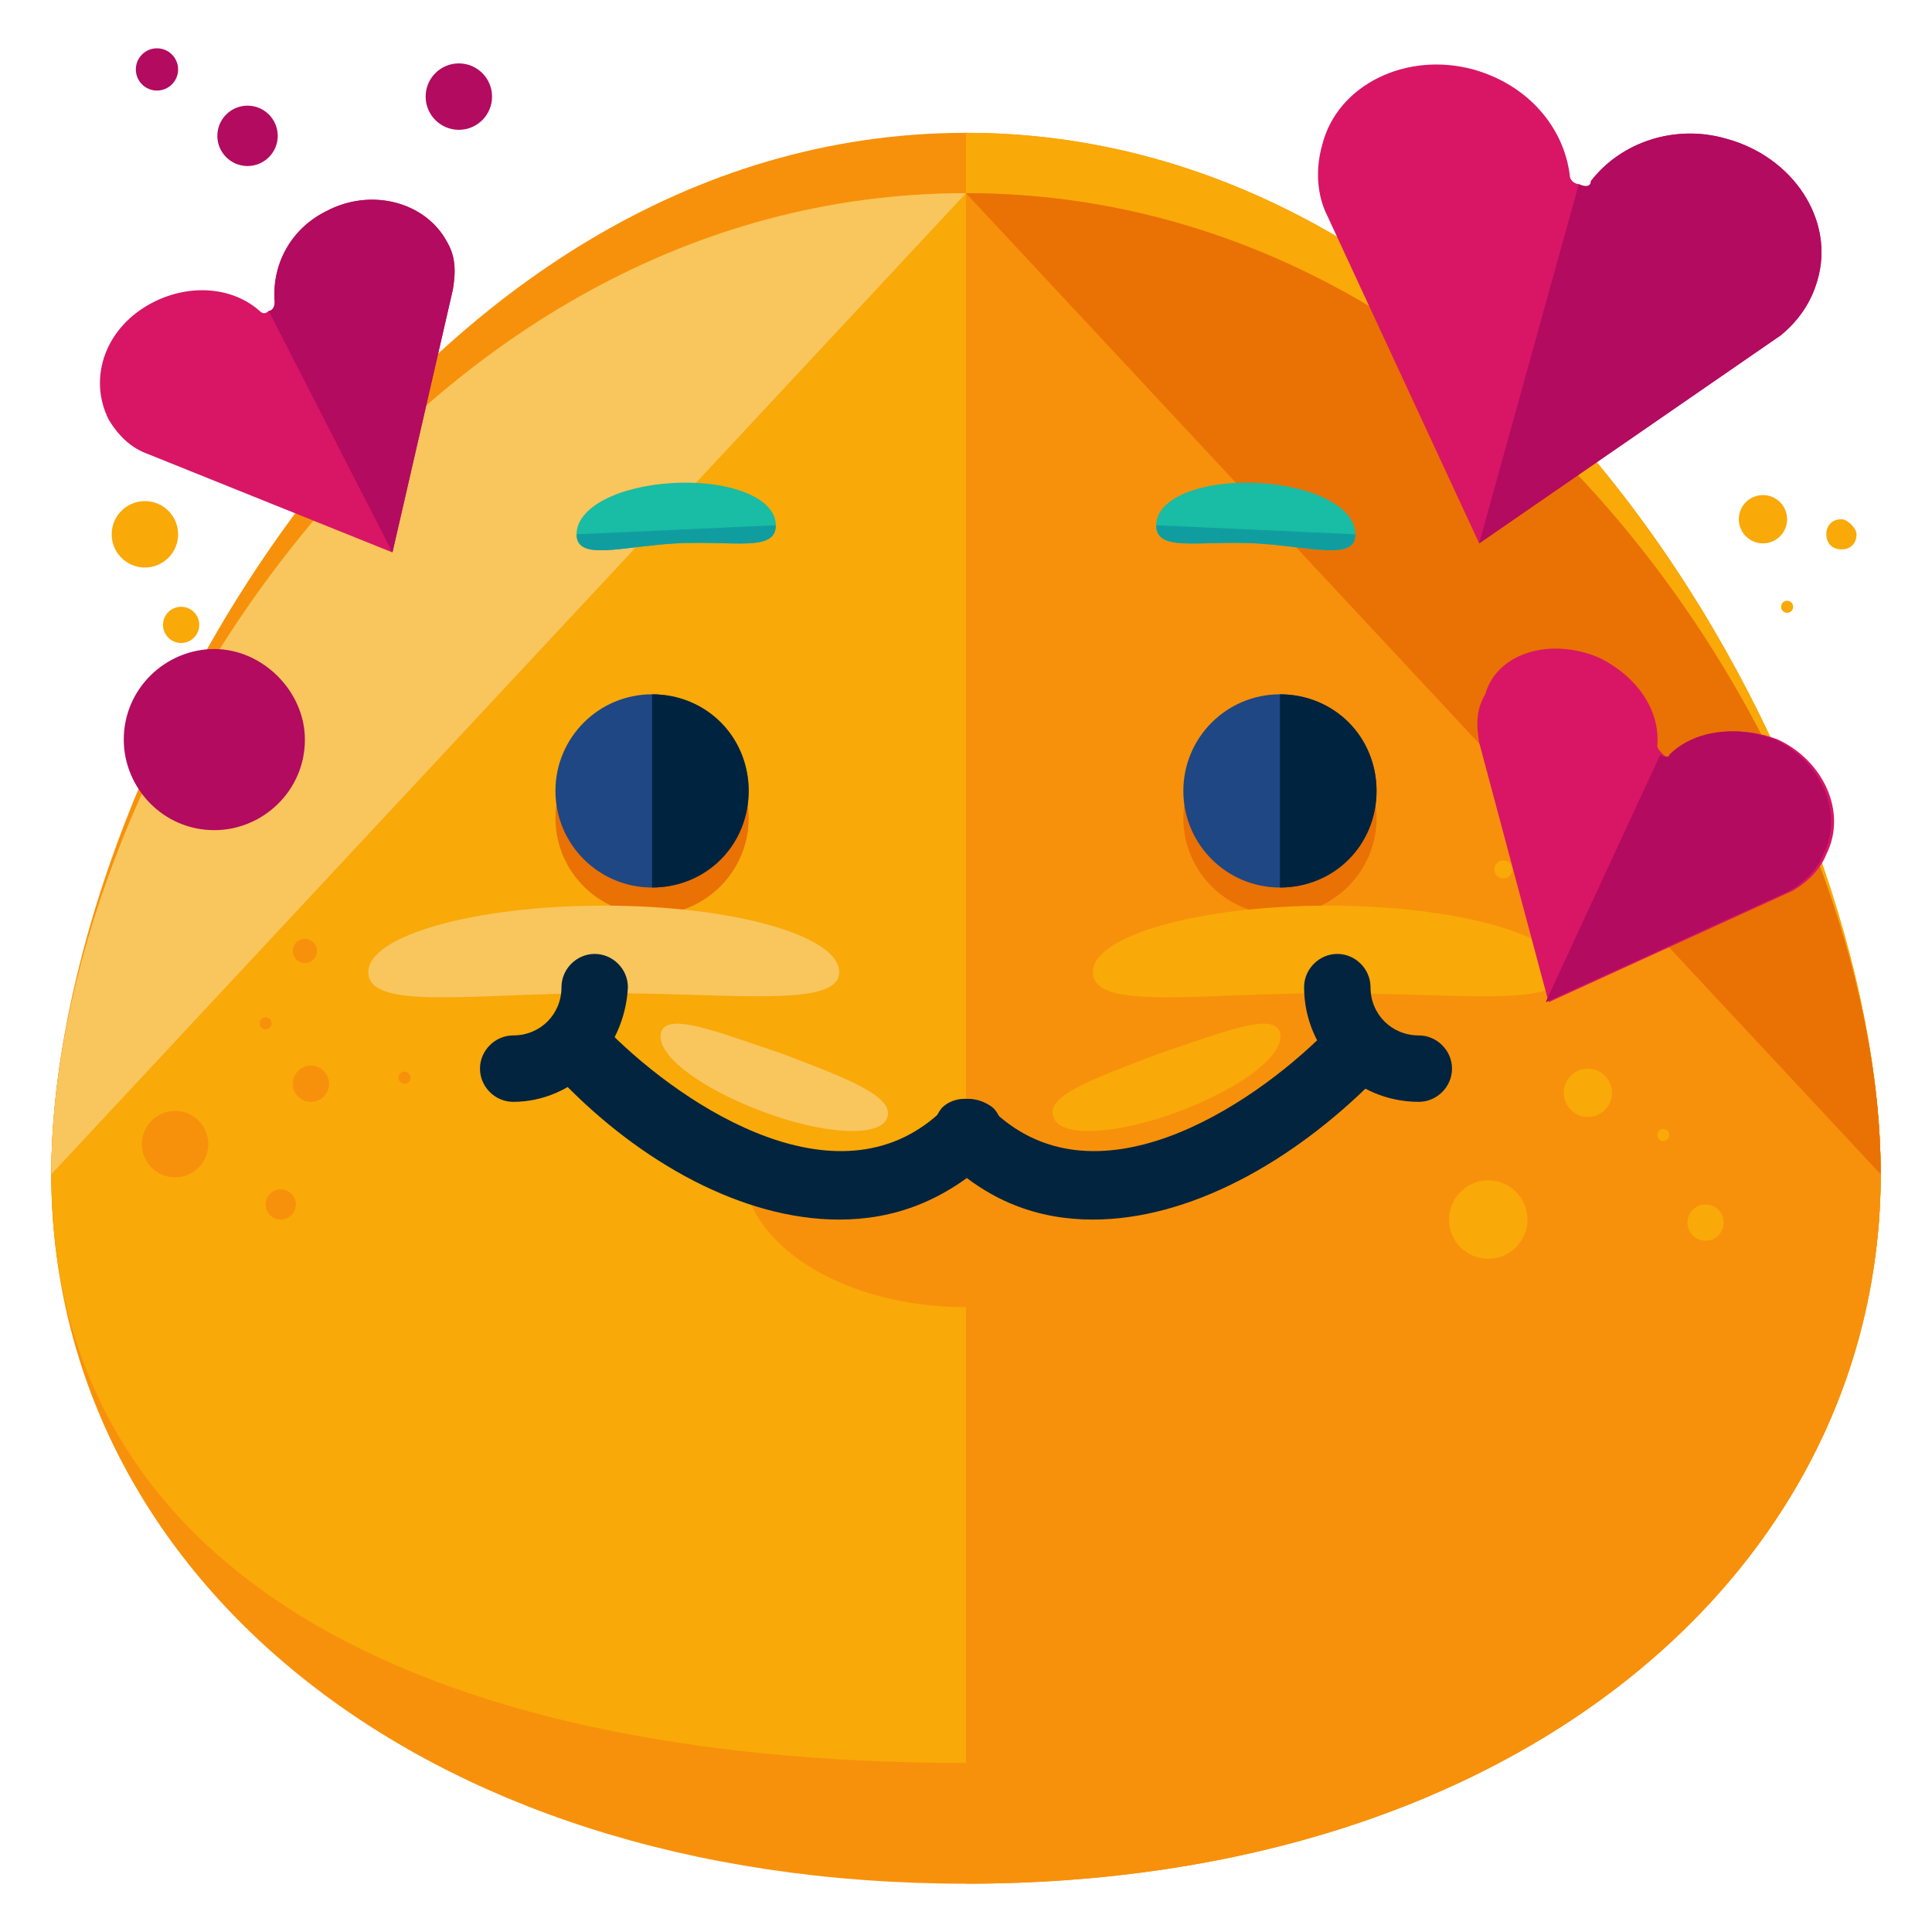 <?xml version="1.0" encoding="utf-8"?>
<!-- Generator: Adobe Illustrator 16.0.0, SVG Export Plug-In . SVG Version: 6.00 Build 0)  -->
<!DOCTYPE svg PUBLIC "-//W3C//DTD SVG 1.1//EN" "http://www.w3.org/Graphics/SVG/1.1/DTD/svg11.dtd">
<svg version="1.1" id="Layer_1" xmlns="http://www.w3.org/2000/svg" xmlns:xlink="http://www.w3.org/1999/xlink" x="0px" y="0px"
	 width="64px" height="64px" viewBox="0 0 64 64" enable-background="new 0 0 64 64" xml:space="preserve">
<g>
	<g>
		<g>
			<path fill="#F7910B" d="M62.3,38.9c0,13-11.9,23.5-30.3,23.5c-18.4,0-30.3-10.5-30.3-23.5S13.6,6.4,32,6.4
				C50.4,6.4,62.3,25.9,62.3,38.9z"/>
		</g>
		<g>
			<path fill="#F7910B" d="M62.3,38.9c0,13-11.9,19.5-30.3,19.5c-18.4,0-30.3-6.5-30.3-19.5S13.6,4.4,32,4.4
				C50.4,4.4,62.3,25.9,62.3,38.9z"/>
		</g>
		<g>
			<path fill="#F9A908" d="M32,4.4c18.4,0,30.3,21.5,30.3,34.5S50.4,58.4,32,58.4"/>
		</g>
		<g>
			<path fill="#F9A908" d="M62.3,38.9c0,13-11.9,19.5-30.3,19.5c-18.4,0-30.3-6.5-30.3-19.5S13.6,6.4,32,6.4
				C50.4,6.4,62.3,25.9,62.3,38.9z"/>
		</g>
		<g>
			<path fill="#F9C55D" d="M1.7,38.9c0-13,11.9-32.5,30.3-32.5"/>
		</g>
		<g>
			<path fill="#F7910B" d="M32,6.4c18.4,0,30.3,19.5,30.3,32.5S50.4,62.4,32,62.4"/>
		</g>
		<g>
			<path fill="#EA7103" d="M32,6.4c18.4,0,30.3,19.5,30.3,32.5"/>
		</g>
		<g>
			<g>
				<circle fill="#EA7103" cx="21.6" cy="27.1" r="3.2"/>
			</g>
			<g>
				<circle fill="#EA7103" cx="42.4" cy="27.1" r="3.2"/>
			</g>
			<g>
				<circle fill="#1E4784" cx="21.6" cy="26.2" r="3.2"/>
			</g>
			<g>
				<path fill="#00233F" d="M21.6,23c1.8,0,3.2,1.4,3.2,3.2s-1.4,3.2-3.2,3.2"/>
			</g>
			<g>
				<circle fill="#1E4784" cx="42.4" cy="26.2" r="3.2"/>
			</g>
			<g>
				<path fill="#00233F" d="M42.4,23c1.8,0,3.2,1.4,3.2,3.2s-1.4,3.2-3.2,3.2"/>
			</g>
		</g>
		<g>
			<g>
				<g>
					<g>
						<g>
							<path fill="#19BCA4" d="M25.7,17.4c0,0.9-1.4,0.5-3.3,0.6c-1.8,0.1-3.3,0.6-3.3-0.3c0-0.9,1.4-1.6,3.2-1.7
								C24.2,15.9,25.7,16.5,25.7,17.4z"/>
						</g>
					</g>
				</g>
			</g>
			<g>
				<g>
					<g>
						<g>
							<path fill="#19BCA4" d="M38.3,17.4c0,0.9,1.4,0.5,3.3,0.6c1.8,0.1,3.3,0.6,3.3-0.3c0-0.9-1.4-1.6-3.2-1.7
								C39.8,15.9,38.3,16.5,38.3,17.4z"/>
						</g>
					</g>
				</g>
			</g>
		</g>
		<g>
			<g>
				<g>
					<g>
						<g>
							<path fill="#109DA0" d="M25.7,17.4c0,0.9-1.4,0.5-3.3,0.6c-1.8,0.1-3.3,0.6-3.3-0.3"/>
						</g>
					</g>
				</g>
			</g>
			<g>
				<g>
					<g>
						<g>
							<path fill="#109DA0" d="M38.3,17.4c0,0.9,1.4,0.5,3.3,0.6c1.8,0.1,3.3,0.6,3.3-0.3"/>
						</g>
					</g>
				</g>
			</g>
		</g>
		<g>
			<g>
				<path fill="#F9C55D" d="M27.8,32.2c0,1.2-3.5,0.7-7.8,0.7c-4.3,0-7.8,0.6-7.8-0.7c0-1.2,3.5-2.2,7.8-2.2
					C24.3,30,27.8,31,27.8,32.2z"/>
			</g>
			<g>
				<path fill="#F9A908" d="M51.8,32.2c0,1.2-3.5,0.7-7.8,0.7s-7.8,0.6-7.8-0.7c0-1.2,3.5-2.2,7.8-2.2S51.8,31,51.8,32.2z"/>
			</g>
		</g>
		<g>
			<circle fill="#F7910B" cx="10.3" cy="35.9" r="0.6"/>
		</g>
		<g>
			<circle fill="#F7910B" cx="5.8" cy="37.9" r="1.1"/>
		</g>
		<g>
			<circle fill="#F7910B" cx="8.8" cy="33.9" r="0.2"/>
		</g>
		<g>
			<circle fill="#F7910B" cx="13.4" cy="35.7" r="0.2"/>
		</g>
		<g>
			<circle fill="#F9A908" cx="52.6" cy="36.2" r="0.8"/>
		</g>
		<g>
			<circle fill="#F9A908" cx="55.1" cy="37.6" r="0.2"/>
		</g>
		<g>
			<circle fill="#F9A908" cx="49.8" cy="28.8" r="0.3"/>
		</g>
		<g>
			<circle fill="#F9A908" cx="49.3" cy="40.4" r="1.3"/>
		</g>
		<g>
			<circle fill="#F9A908" cx="56.5" cy="40.5" r="0.6"/>
		</g>
		<g>
			<circle fill="#F7910B" cx="9.3" cy="39.9" r="0.5"/>
		</g>
		<g>
			<circle fill="#F7910B" cx="10.1" cy="31.5" r="0.4"/>
		</g>
		<g>
			<circle fill="#F9A908" cx="4.8" cy="17.7" r="1.1"/>
		</g>
		<g>
			<circle fill="#F9A908" cx="8" cy="14.2" r="0.6"/>
		</g>
		<g>
			<circle fill="#F9A908" cx="59.2" cy="20.1" r="0.2"/>
		</g>
		<g>
			<circle fill="#F9A908" cx="58.4" cy="17.2" r="0.8"/>
		</g>
		<g>
			<path fill="#F9A908" d="M61.5,17.7c0,0.3-0.2,0.5-0.5,0.5c-0.3,0-0.5-0.2-0.5-0.5s0.2-0.5,0.5-0.5C61.2,17.2,61.5,17.5,61.5,17.7
				z"/>
		</g>
		<g>
			<circle fill="#F9A908" cx="6" cy="20.7" r="0.6"/>
		</g>
		<g>
			<g>
				<path fill="#F7910B" d="M39.4,38.6c0,2.6-3.3,4.7-7.4,4.7c-4.1,0-7.4-2.1-7.4-4.7"/>
			</g>
			<g>
				<g>
					<path fill="#02243E" d="M27.8,40.4c-3.2,0-6.6-1.9-9.2-4.6c-0.4-0.4-0.4-1.1,0-1.6c0.4-0.4,1.1-0.4,1.6,0
						c2.5,2.5,7.7,5.9,11.1,2.5c0.4-0.4,1.1-0.4,1.6,0c0.4,0.4,0.4,1.1,0,1.6C31.3,39.8,29.6,40.4,27.8,40.4z"/>
				</g>
				<g>
					<path fill="#02243E" d="M36.2,40.4c-1.8,0-3.5-0.6-5-2.1c-0.4-0.4-0.4-1.1,0-1.6c0.4-0.4,1.1-0.4,1.6,0c3.4,3.4,8.6,0,11.1-2.5
						c0.4-0.4,1.1-0.4,1.6,0c0.4,0.4,0.4,1.1,0,1.6C42.8,38.5,39.4,40.4,36.2,40.4z"/>
				</g>
			</g>
			<g>
				<g>
					<path fill="#02243E" d="M17,36.5c-0.6,0-1.1-0.5-1.1-1.1s0.5-1.1,1.1-1.1c0.9,0,1.6-0.7,1.6-1.6c0-0.6,0.5-1.1,1.1-1.1
						s1.1,0.5,1.1,1.1C20.7,34.8,19,36.5,17,36.5z"/>
				</g>
				<g>
					<path fill="#02243E" d="M47,36.5c-2.1,0-3.8-1.7-3.8-3.8c0-0.6,0.5-1.1,1.1-1.1s1.1,0.5,1.1,1.1c0,0.9,0.7,1.6,1.6,1.6
						c0.6,0,1.1,0.5,1.1,1.1S47.6,36.5,47,36.5z"/>
				</g>
			</g>
			<g>
				<path fill="#F9C55D" d="M29.4,37c-0.2,0.7-2.1,0.6-4.2-0.2c-2.1-0.8-3.5-1.9-3.3-2.6c0.2-0.7,1.9,0,4,0.7
					C28,35.7,29.6,36.3,29.4,37z"/>
			</g>
			<g>
				<path fill="#F9A908" d="M34.9,37c0.2,0.7,2.1,0.6,4.2-0.2c2.1-0.8,3.5-1.9,3.3-2.6c-0.2-0.7-1.9,0-4,0.7
					C36.3,35.7,34.6,36.3,34.9,37z"/>
			</g>
		</g>
	</g>
	<g>
		<g>
			<g>
				<g>
					<g>
						<g>
							<path fill="#D81665" d="M48.8,2.3c1.8,0.5,3,1.9,3.2,3.5c0,0.2,0.2,0.3,0.3,0.3c0.2,0.1,0.4,0.1,0.4-0.1
								c1-1.3,2.8-1.9,4.5-1.4c2.2,0.6,3.6,2.7,3,4.7c-0.2,0.7-0.6,1.3-1.2,1.8l0,0c0,0,0,0,0,0L49,18L43.9,7c0,0,0,0,0,0
								c0,0,0,0,0,0c-0.3-0.7-0.3-1.5-0.1-2.2C44.3,2.8,46.6,1.7,48.8,2.3z"/>
						</g>
					</g>
				</g>
				<g>
					<g>
						<path fill="#B20B5F" d="M52.3,6.1c0.2,0.1,0.4,0.1,0.4-0.1c1-1.3,2.8-1.9,4.5-1.4c2.2,0.6,3.6,2.7,3,4.7
							c-0.2,0.7-0.6,1.3-1.2,1.8l0,0c0,0,0,0,0,0L49,18"/>
					</g>
				</g>
			</g>
		</g>
		<g>
			<g>
				<g>
					<g>
						<g>
							<path fill="#D81665" d="M53,21.8c1.2,0.6,2,1.7,1.9,2.9c0,0.1,0.1,0.2,0.2,0.3c0.1,0.1,0.3,0.1,0.3,0c0.8-0.8,2.2-1,3.5-0.5
								c1.5,0.7,2.3,2.4,1.6,3.8c-0.2,0.5-0.6,0.9-1.1,1.2l0,0c0,0,0,0,0,0l-8.1,3.7l-2.3-8.6c0,0,0,0,0,0c0,0,0,0,0,0
								c-0.1-0.6-0.1-1.1,0.2-1.6C49.6,21.6,51.4,21.1,53,21.8z"/>
						</g>
					</g>
				</g>
				<g>
					<g>
						<path fill="#B20B5F" d="M55,25c0.1,0.1,0.3,0.1,0.3,0c0.8-0.8,2.2-1,3.5-0.5c1.5,0.7,2.3,2.4,1.6,3.8
							c-0.2,0.5-0.6,0.9-1.1,1.2l0,0c0,0,0,0,0,0l-8.1,3.7"/>
					</g>
				</g>
			</g>
		</g>
		<g>
			<g>
				<g>
					<g>
						<g>
							<path fill="#D81665" d="M5.1,10c1.2-0.6,2.6-0.5,3.5,0.3c0.1,0.1,0.2,0.1,0.3,0c0.1,0,0.2-0.1,0.2-0.3
								c-0.1-1.2,0.5-2.4,1.7-3c1.5-0.8,3.3-0.3,4,1c0.3,0.5,0.3,1,0.2,1.6l0,0c0,0,0,0,0,0l-2,8.7L4.8,15c0,0,0,0,0,0c0,0,0,0,0,0
								c-0.5-0.2-0.9-0.6-1.2-1.1C2.9,12.5,3.5,10.8,5.1,10z"/>
						</g>
					</g>
				</g>
				<g>
					<g>
						<path fill="#B20B5F" d="M8.9,10.3c0.1,0,0.2-0.1,0.2-0.3c-0.1-1.2,0.5-2.4,1.7-3c1.5-0.8,3.3-0.3,4,1c0.3,0.5,0.3,1,0.2,1.6
							l0,0c0,0,0,0,0,0l-2,8.7"/>
					</g>
				</g>
			</g>
		</g>
		<g>
			<circle fill="#B20B5F" cx="5.2" cy="2.3" r="0.7"/>
		</g>
		<g>
			<circle fill="#B20B5F" cx="8.2" cy="4.5" r="1"/>
		</g>
		<g>
			<circle fill="#B20B5F" cx="15.2" cy="3.2" r="1.1"/>
		</g>
		<g>
			<path fill="#B20B5F" d="M10.1,24.5c0,1.7-1.4,3-3,3c-1.7,0-3-1.4-3-3c0-1.7,1.4-3,3-3C8.7,21.5,10.1,22.9,10.1,24.5z"/>
		</g>
	</g>
</g>
</svg>
